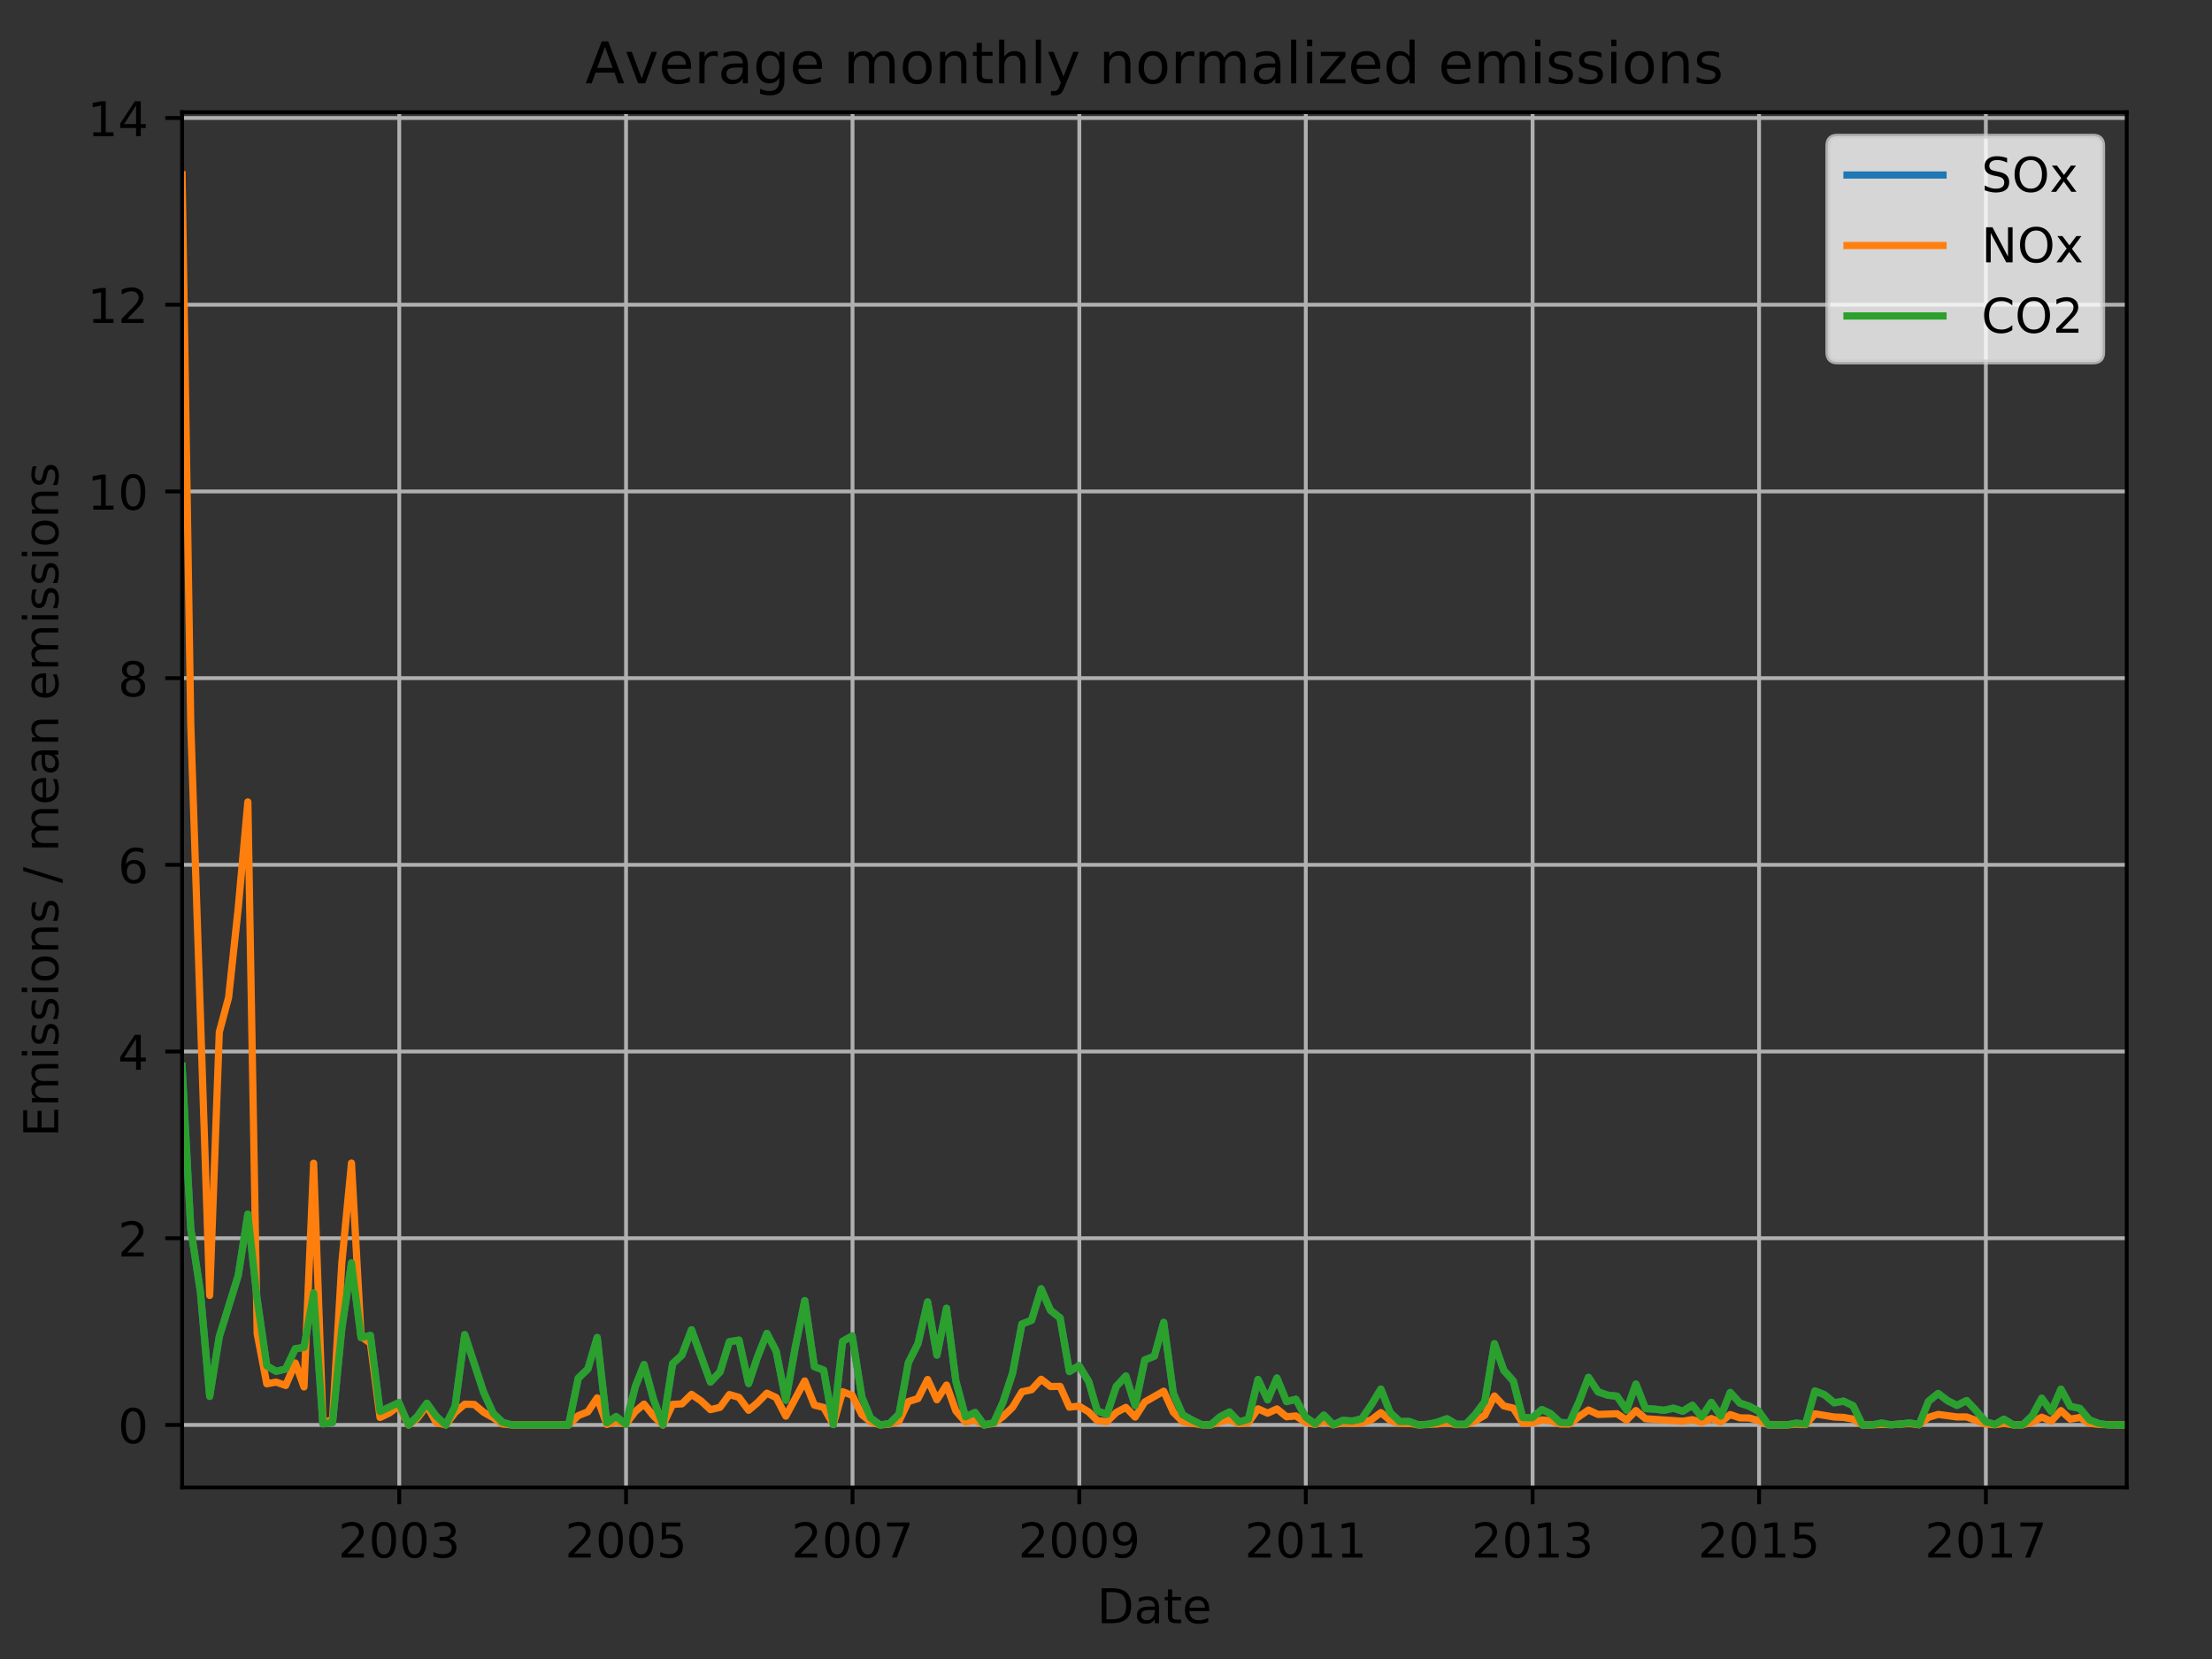 <?xml version="1.0" encoding="utf-8" standalone="no"?>
<!DOCTYPE svg PUBLIC "-//W3C//DTD SVG 1.1//EN"
  "http://www.w3.org/Graphics/SVG/1.1/DTD/svg11.dtd">
<!-- Created with matplotlib (http://matplotlib.org/) -->
<svg height="345.6pt" version="1.1" viewBox="0 0 460.8 345.6" width="460.8pt" xmlns="http://www.w3.org/2000/svg" xmlns:xlink="http://www.w3.org/1999/xlink">
 <rect x="0" y="0" width="460.8" height="345.6" fill="#333333" stroke="none"/>
 <defs>
  <style type="text/css">
*{stroke-linecap:butt;stroke-linejoin:round;}
  </style>
 </defs>
 <g id="figure_1">
  <g id="patch_1">
   <path d="M 0 345.6 
L 460.8 345.6 
L 460.8 0 
L 0 0 
z
" style="fill:none;"/>
  </g>
  <g id="axes_1">
   <g id="patch_2">
    <path d="M 37.93 309.863 
L 443.035 309.863 
L 443.035 23.365 
L 37.93 23.365 
z
" style="fill:none;"/>
   </g>
   <g id="matplotlib.axis_1">
    <g id="xtick_1">
     <g id="line2d_1">
      <path clip-path="url(#p480d06f6c9)" d="M 83.172 309.863 
L 83.172 23.365 
" style="fill:none;stroke:#b0b0b0;stroke-linecap:square;stroke-width:0.8;"/>
     </g>
     <g id="line2d_2">
      <defs>
       <path d="M 0 0 
L 0 3.5 
" id="mdde64489eb" style="stroke:#000000;stroke-width:0.8;"/>
      </defs>
      <g>
       <use style="stroke:#000000;stroke-width:0.8;" x="83.172" xlink:href="#mdde64489eb" y="309.863"/>
      </g>
     </g>
     <g id="text_1">
      <!-- 2003 -->
      <defs>
       <path d="M 19.188 8.297 
L 53.609 8.297 
L 53.609 0 
L 7.328 0 
L 7.328 8.297 
Q 12.938 14.109 22.625 23.891 
Q 32.328 33.688 34.812 36.531 
Q 39.547 41.844 41.422 45.531 
Q 43.312 49.219 43.312 52.781 
Q 43.312 58.594 39.234 62.25 
Q 35.156 65.922 28.609 65.922 
Q 23.969 65.922 18.812 64.312 
Q 13.672 62.703 7.812 59.422 
L 7.812 69.391 
Q 13.766 71.781 18.938 73 
Q 24.125 74.219 28.422 74.219 
Q 39.75 74.219 46.484 68.547 
Q 53.219 62.891 53.219 53.422 
Q 53.219 48.922 51.531 44.891 
Q 49.859 40.875 45.406 35.406 
Q 44.188 33.984 37.641 27.219 
Q 31.109 20.453 19.188 8.297 
z
" id="DejaVuSans-32"/>
       <path d="M 31.781 66.406 
Q 24.172 66.406 20.328 58.906 
Q 16.5 51.422 16.5 36.375 
Q 16.5 21.391 20.328 13.891 
Q 24.172 6.391 31.781 6.391 
Q 39.453 6.391 43.281 13.891 
Q 47.125 21.391 47.125 36.375 
Q 47.125 51.422 43.281 58.906 
Q 39.453 66.406 31.781 66.406 
z
M 31.781 74.219 
Q 44.047 74.219 50.516 64.516 
Q 56.984 54.828 56.984 36.375 
Q 56.984 17.969 50.516 8.266 
Q 44.047 -1.422 31.781 -1.422 
Q 19.531 -1.422 13.062 8.266 
Q 6.594 17.969 6.594 36.375 
Q 6.594 54.828 13.062 64.516 
Q 19.531 74.219 31.781 74.219 
z
" id="DejaVuSans-30"/>
       <path d="M 40.578 39.312 
Q 47.656 37.797 51.625 33 
Q 55.609 28.219 55.609 21.188 
Q 55.609 10.406 48.188 4.484 
Q 40.766 -1.422 27.094 -1.422 
Q 22.516 -1.422 17.656 -0.516 
Q 12.797 0.391 7.625 2.203 
L 7.625 11.719 
Q 11.719 9.328 16.594 8.109 
Q 21.484 6.891 26.812 6.891 
Q 36.078 6.891 40.938 10.547 
Q 45.797 14.203 45.797 21.188 
Q 45.797 27.641 41.281 31.266 
Q 36.766 34.906 28.719 34.906 
L 20.219 34.906 
L 20.219 43.016 
L 29.109 43.016 
Q 36.375 43.016 40.234 45.922 
Q 44.094 48.828 44.094 54.297 
Q 44.094 59.906 40.109 62.906 
Q 36.141 65.922 28.719 65.922 
Q 24.656 65.922 20.016 65.031 
Q 15.375 64.156 9.812 62.312 
L 9.812 71.094 
Q 15.438 72.656 20.344 73.438 
Q 25.25 74.219 29.594 74.219 
Q 40.828 74.219 47.359 69.109 
Q 53.906 64.016 53.906 55.328 
Q 53.906 49.266 50.438 45.094 
Q 46.969 40.922 40.578 39.312 
z
" id="DejaVuSans-33"/>
      </defs>
      <g transform="translate(70.447 324.462)scale(0.1 -0.1)">
       <use xlink:href="#DejaVuSans-32"/>
       <use x="63.623" xlink:href="#DejaVuSans-30"/>
       <use x="127.246" xlink:href="#DejaVuSans-30"/>
       <use x="190.869" xlink:href="#DejaVuSans-33"/>
      </g>
     </g>
    </g>
    <g id="xtick_2">
     <g id="line2d_3">
      <path clip-path="url(#p480d06f6c9)" d="M 130.417 309.863 
L 130.417 23.365 
" style="fill:none;stroke:#b0b0b0;stroke-linecap:square;stroke-width:0.8;"/>
     </g>
     <g id="line2d_4">
      <g>
       <use style="stroke:#000000;stroke-width:0.8;" x="130.417" xlink:href="#mdde64489eb" y="309.863"/>
      </g>
     </g>
     <g id="text_2">
      <!-- 2005 -->
      <defs>
       <path d="M 10.797 72.906 
L 49.516 72.906 
L 49.516 64.594 
L 19.828 64.594 
L 19.828 46.734 
Q 21.969 47.469 24.109 47.828 
Q 26.266 48.188 28.422 48.188 
Q 40.625 48.188 47.75 41.5 
Q 54.891 34.812 54.891 23.391 
Q 54.891 11.625 47.562 5.094 
Q 40.234 -1.422 26.906 -1.422 
Q 22.312 -1.422 17.547 -0.641 
Q 12.797 0.141 7.719 1.703 
L 7.719 11.625 
Q 12.109 9.234 16.797 8.062 
Q 21.484 6.891 26.703 6.891 
Q 35.156 6.891 40.078 11.328 
Q 45.016 15.766 45.016 23.391 
Q 45.016 31 40.078 35.438 
Q 35.156 39.891 26.703 39.891 
Q 22.75 39.891 18.812 39.016 
Q 14.891 38.141 10.797 36.281 
z
" id="DejaVuSans-35"/>
      </defs>
      <g transform="translate(117.692 324.462)scale(0.1 -0.1)">
       <use xlink:href="#DejaVuSans-32"/>
       <use x="63.623" xlink:href="#DejaVuSans-30"/>
       <use x="127.246" xlink:href="#DejaVuSans-30"/>
       <use x="190.869" xlink:href="#DejaVuSans-35"/>
      </g>
     </g>
    </g>
    <g id="xtick_3">
     <g id="line2d_5">
      <path clip-path="url(#p480d06f6c9)" d="M 177.597 309.863 
L 177.597 23.365 
" style="fill:none;stroke:#b0b0b0;stroke-linecap:square;stroke-width:0.8;"/>
     </g>
     <g id="line2d_6">
      <g>
       <use style="stroke:#000000;stroke-width:0.8;" x="177.597" xlink:href="#mdde64489eb" y="309.863"/>
      </g>
     </g>
     <g id="text_3">
      <!-- 2007 -->
      <defs>
       <path d="M 8.203 72.906 
L 55.078 72.906 
L 55.078 68.703 
L 28.609 0 
L 18.312 0 
L 43.219 64.594 
L 8.203 64.594 
z
" id="DejaVuSans-37"/>
      </defs>
      <g transform="translate(164.872 324.462)scale(0.1 -0.1)">
       <use xlink:href="#DejaVuSans-32"/>
       <use x="63.623" xlink:href="#DejaVuSans-30"/>
       <use x="127.246" xlink:href="#DejaVuSans-30"/>
       <use x="190.869" xlink:href="#DejaVuSans-37"/>
      </g>
     </g>
    </g>
    <g id="xtick_4">
     <g id="line2d_7">
      <path clip-path="url(#p480d06f6c9)" d="M 224.842 309.863 
L 224.842 23.365 
" style="fill:none;stroke:#b0b0b0;stroke-linecap:square;stroke-width:0.8;"/>
     </g>
     <g id="line2d_8">
      <g>
       <use style="stroke:#000000;stroke-width:0.8;" x="224.842" xlink:href="#mdde64489eb" y="309.863"/>
      </g>
     </g>
     <g id="text_4">
      <!-- 2009 -->
      <defs>
       <path d="M 10.984 1.516 
L 10.984 10.5 
Q 14.703 8.734 18.5 7.812 
Q 22.312 6.891 25.984 6.891 
Q 35.75 6.891 40.891 13.453 
Q 46.047 20.016 46.781 33.406 
Q 43.953 29.203 39.594 26.953 
Q 35.25 24.703 29.984 24.703 
Q 19.047 24.703 12.672 31.312 
Q 6.297 37.938 6.297 49.422 
Q 6.297 60.641 12.938 67.422 
Q 19.578 74.219 30.609 74.219 
Q 43.266 74.219 49.922 64.516 
Q 56.594 54.828 56.594 36.375 
Q 56.594 19.141 48.406 8.859 
Q 40.234 -1.422 26.422 -1.422 
Q 22.703 -1.422 18.891 -0.688 
Q 15.094 0.047 10.984 1.516 
z
M 30.609 32.422 
Q 37.25 32.422 41.125 36.953 
Q 45.016 41.5 45.016 49.422 
Q 45.016 57.281 41.125 61.844 
Q 37.25 66.406 30.609 66.406 
Q 23.969 66.406 20.094 61.844 
Q 16.219 57.281 16.219 49.422 
Q 16.219 41.5 20.094 36.953 
Q 23.969 32.422 30.609 32.422 
z
" id="DejaVuSans-39"/>
      </defs>
      <g transform="translate(212.117 324.462)scale(0.1 -0.1)">
       <use xlink:href="#DejaVuSans-32"/>
       <use x="63.623" xlink:href="#DejaVuSans-30"/>
       <use x="127.246" xlink:href="#DejaVuSans-30"/>
       <use x="190.869" xlink:href="#DejaVuSans-39"/>
      </g>
     </g>
    </g>
    <g id="xtick_5">
     <g id="line2d_9">
      <path clip-path="url(#p480d06f6c9)" d="M 272.022 309.863 
L 272.022 23.365 
" style="fill:none;stroke:#b0b0b0;stroke-linecap:square;stroke-width:0.8;"/>
     </g>
     <g id="line2d_10">
      <g>
       <use style="stroke:#000000;stroke-width:0.8;" x="272.022" xlink:href="#mdde64489eb" y="309.863"/>
      </g>
     </g>
     <g id="text_5">
      <!-- 2011 -->
      <defs>
       <path d="M 12.406 8.297 
L 28.516 8.297 
L 28.516 63.922 
L 10.984 60.406 
L 10.984 69.391 
L 28.422 72.906 
L 38.281 72.906 
L 38.281 8.297 
L 54.391 8.297 
L 54.391 0 
L 12.406 0 
z
" id="DejaVuSans-31"/>
      </defs>
      <g transform="translate(259.297 324.462)scale(0.1 -0.1)">
       <use xlink:href="#DejaVuSans-32"/>
       <use x="63.623" xlink:href="#DejaVuSans-30"/>
       <use x="127.246" xlink:href="#DejaVuSans-31"/>
       <use x="190.869" xlink:href="#DejaVuSans-31"/>
      </g>
     </g>
    </g>
    <g id="xtick_6">
     <g id="line2d_11">
      <path clip-path="url(#p480d06f6c9)" d="M 319.267 309.863 
L 319.267 23.365 
" style="fill:none;stroke:#b0b0b0;stroke-linecap:square;stroke-width:0.8;"/>
     </g>
     <g id="line2d_12">
      <g>
       <use style="stroke:#000000;stroke-width:0.8;" x="319.267" xlink:href="#mdde64489eb" y="309.863"/>
      </g>
     </g>
     <g id="text_6">
      <!-- 2013 -->
      <g transform="translate(306.542 324.462)scale(0.1 -0.1)">
       <use xlink:href="#DejaVuSans-32"/>
       <use x="63.623" xlink:href="#DejaVuSans-30"/>
       <use x="127.246" xlink:href="#DejaVuSans-31"/>
       <use x="190.869" xlink:href="#DejaVuSans-33"/>
      </g>
     </g>
    </g>
    <g id="xtick_7">
     <g id="line2d_13">
      <path clip-path="url(#p480d06f6c9)" d="M 366.447 309.863 
L 366.447 23.365 
" style="fill:none;stroke:#b0b0b0;stroke-linecap:square;stroke-width:0.8;"/>
     </g>
     <g id="line2d_14">
      <g>
       <use style="stroke:#000000;stroke-width:0.8;" x="366.447" xlink:href="#mdde64489eb" y="309.863"/>
      </g>
     </g>
     <g id="text_7">
      <!-- 2015 -->
      <g transform="translate(353.722 324.462)scale(0.1 -0.1)">
       <use xlink:href="#DejaVuSans-32"/>
       <use x="63.623" xlink:href="#DejaVuSans-30"/>
       <use x="127.246" xlink:href="#DejaVuSans-31"/>
       <use x="190.869" xlink:href="#DejaVuSans-35"/>
      </g>
     </g>
    </g>
    <g id="xtick_8">
     <g id="line2d_15">
      <path clip-path="url(#p480d06f6c9)" d="M 413.692 309.863 
L 413.692 23.365 
" style="fill:none;stroke:#b0b0b0;stroke-linecap:square;stroke-width:0.8;"/>
     </g>
     <g id="line2d_16">
      <g>
       <use style="stroke:#000000;stroke-width:0.8;" x="413.692" xlink:href="#mdde64489eb" y="309.863"/>
      </g>
     </g>
     <g id="text_8">
      <!-- 2017 -->
      <g transform="translate(400.967 324.462)scale(0.1 -0.1)">
       <use xlink:href="#DejaVuSans-32"/>
       <use x="63.623" xlink:href="#DejaVuSans-30"/>
       <use x="127.246" xlink:href="#DejaVuSans-31"/>
       <use x="190.869" xlink:href="#DejaVuSans-37"/>
      </g>
     </g>
    </g>
    <g id="text_9">
     <!-- Date -->
     <defs>
      <path d="M 19.672 64.797 
L 19.672 8.109 
L 31.594 8.109 
Q 46.688 8.109 53.688 14.938 
Q 60.688 21.781 60.688 36.531 
Q 60.688 51.172 53.688 57.984 
Q 46.688 64.797 31.594 64.797 
z
M 9.812 72.906 
L 30.078 72.906 
Q 51.266 72.906 61.172 64.094 
Q 71.094 55.281 71.094 36.531 
Q 71.094 17.672 61.125 8.828 
Q 51.172 0 30.078 0 
L 9.812 0 
z
" id="DejaVuSans-44"/>
      <path d="M 34.281 27.484 
Q 23.391 27.484 19.188 25 
Q 14.984 22.516 14.984 16.5 
Q 14.984 11.719 18.141 8.906 
Q 21.297 6.109 26.703 6.109 
Q 34.188 6.109 38.703 11.406 
Q 43.219 16.703 43.219 25.484 
L 43.219 27.484 
z
M 52.203 31.203 
L 52.203 0 
L 43.219 0 
L 43.219 8.297 
Q 40.141 3.328 35.547 0.953 
Q 30.953 -1.422 24.312 -1.422 
Q 15.922 -1.422 10.953 3.297 
Q 6 8.016 6 15.922 
Q 6 25.141 12.172 29.828 
Q 18.359 34.516 30.609 34.516 
L 43.219 34.516 
L 43.219 35.406 
Q 43.219 41.609 39.141 45 
Q 35.062 48.391 27.688 48.391 
Q 23 48.391 18.547 47.266 
Q 14.109 46.141 10.016 43.891 
L 10.016 52.203 
Q 14.938 54.109 19.578 55.047 
Q 24.219 56 28.609 56 
Q 40.484 56 46.344 49.844 
Q 52.203 43.703 52.203 31.203 
z
" id="DejaVuSans-61"/>
      <path d="M 18.312 70.219 
L 18.312 54.688 
L 36.812 54.688 
L 36.812 47.703 
L 18.312 47.703 
L 18.312 18.016 
Q 18.312 11.328 20.141 9.422 
Q 21.969 7.516 27.594 7.516 
L 36.812 7.516 
L 36.812 0 
L 27.594 0 
Q 17.188 0 13.234 3.875 
Q 9.281 7.766 9.281 18.016 
L 9.281 47.703 
L 2.688 47.703 
L 2.688 54.688 
L 9.281 54.688 
L 9.281 70.219 
z
" id="DejaVuSans-74"/>
      <path d="M 56.203 29.594 
L 56.203 25.203 
L 14.891 25.203 
Q 15.484 15.922 20.484 11.062 
Q 25.484 6.203 34.422 6.203 
Q 39.594 6.203 44.453 7.469 
Q 49.312 8.734 54.109 11.281 
L 54.109 2.781 
Q 49.266 0.734 44.188 -0.344 
Q 39.109 -1.422 33.891 -1.422 
Q 20.797 -1.422 13.156 6.188 
Q 5.516 13.812 5.516 26.812 
Q 5.516 40.234 12.766 48.109 
Q 20.016 56 32.328 56 
Q 43.359 56 49.781 48.891 
Q 56.203 41.797 56.203 29.594 
z
M 47.219 32.234 
Q 47.125 39.594 43.094 43.984 
Q 39.062 48.391 32.422 48.391 
Q 24.906 48.391 20.391 44.141 
Q 15.875 39.891 15.188 32.172 
z
" id="DejaVuSans-65"/>
     </defs>
     <g transform="translate(228.532 338.14)scale(0.1 -0.1)">
      <use xlink:href="#DejaVuSans-44"/>
      <use x="77.002" xlink:href="#DejaVuSans-61"/>
      <use x="138.281" xlink:href="#DejaVuSans-74"/>
      <use x="177.49" xlink:href="#DejaVuSans-65"/>
     </g>
    </g>
   </g>
   <g id="matplotlib.axis_2">
    <g id="ytick_1">
     <g id="line2d_17">
      <path clip-path="url(#p480d06f6c9)" d="M 37.93 296.841 
L 443.035 296.841 
" style="fill:none;stroke:#b0b0b0;stroke-linecap:square;stroke-width:0.8;"/>
     </g>
     <g id="line2d_18">
      <defs>
       <path d="M 0 0 
L -3.5 0 
" id="mdf35f84d14" style="stroke:#000000;stroke-width:0.8;"/>
      </defs>
      <g>
       <use style="stroke:#000000;stroke-width:0.8;" x="37.93" xlink:href="#mdf35f84d14" y="296.841"/>
      </g>
     </g>
     <g id="text_10">
      <!-- 0 -->
      <g transform="translate(24.568 300.64)scale(0.1 -0.1)">
       <use xlink:href="#DejaVuSans-30"/>
      </g>
     </g>
    </g>
    <g id="ytick_2">
     <g id="line2d_19">
      <path clip-path="url(#p480d06f6c9)" d="M 37.93 257.947 
L 443.035 257.947 
" style="fill:none;stroke:#b0b0b0;stroke-linecap:square;stroke-width:0.8;"/>
     </g>
     <g id="line2d_20">
      <g>
       <use style="stroke:#000000;stroke-width:0.8;" x="37.93" xlink:href="#mdf35f84d14" y="257.947"/>
      </g>
     </g>
     <g id="text_11">
      <!-- 2 -->
      <g transform="translate(24.568 261.747)scale(0.1 -0.1)">
       <use xlink:href="#DejaVuSans-32"/>
      </g>
     </g>
    </g>
    <g id="ytick_3">
     <g id="line2d_21">
      <path clip-path="url(#p480d06f6c9)" d="M 37.93 219.054 
L 443.035 219.054 
" style="fill:none;stroke:#b0b0b0;stroke-linecap:square;stroke-width:0.8;"/>
     </g>
     <g id="line2d_22">
      <g>
       <use style="stroke:#000000;stroke-width:0.8;" x="37.93" xlink:href="#mdf35f84d14" y="219.054"/>
      </g>
     </g>
     <g id="text_12">
      <!-- 4 -->
      <defs>
       <path d="M 37.797 64.312 
L 12.891 25.391 
L 37.797 25.391 
z
M 35.203 72.906 
L 47.609 72.906 
L 47.609 25.391 
L 58.016 25.391 
L 58.016 17.188 
L 47.609 17.188 
L 47.609 0 
L 37.797 0 
L 37.797 17.188 
L 4.891 17.188 
L 4.891 26.703 
z
" id="DejaVuSans-34"/>
      </defs>
      <g transform="translate(24.568 222.853)scale(0.1 -0.1)">
       <use xlink:href="#DejaVuSans-34"/>
      </g>
     </g>
    </g>
    <g id="ytick_4">
     <g id="line2d_23">
      <path clip-path="url(#p480d06f6c9)" d="M 37.93 180.16 
L 443.035 180.16 
" style="fill:none;stroke:#b0b0b0;stroke-linecap:square;stroke-width:0.8;"/>
     </g>
     <g id="line2d_24">
      <g>
       <use style="stroke:#000000;stroke-width:0.8;" x="37.93" xlink:href="#mdf35f84d14" y="180.16"/>
      </g>
     </g>
     <g id="text_13">
      <!-- 6 -->
      <defs>
       <path d="M 33.016 40.375 
Q 26.375 40.375 22.484 35.828 
Q 18.609 31.297 18.609 23.391 
Q 18.609 15.531 22.484 10.953 
Q 26.375 6.391 33.016 6.391 
Q 39.656 6.391 43.531 10.953 
Q 47.406 15.531 47.406 23.391 
Q 47.406 31.297 43.531 35.828 
Q 39.656 40.375 33.016 40.375 
z
M 52.594 71.297 
L 52.594 62.312 
Q 48.875 64.062 45.094 64.984 
Q 41.312 65.922 37.594 65.922 
Q 27.828 65.922 22.672 59.328 
Q 17.531 52.734 16.797 39.406 
Q 19.672 43.656 24.016 45.922 
Q 28.375 48.188 33.594 48.188 
Q 44.578 48.188 50.953 41.516 
Q 57.328 34.859 57.328 23.391 
Q 57.328 12.156 50.688 5.359 
Q 44.047 -1.422 33.016 -1.422 
Q 20.359 -1.422 13.672 8.266 
Q 6.984 17.969 6.984 36.375 
Q 6.984 53.656 15.188 63.938 
Q 23.391 74.219 37.203 74.219 
Q 40.922 74.219 44.703 73.484 
Q 48.484 72.75 52.594 71.297 
z
" id="DejaVuSans-36"/>
      </defs>
      <g transform="translate(24.568 183.96)scale(0.1 -0.1)">
       <use xlink:href="#DejaVuSans-36"/>
      </g>
     </g>
    </g>
    <g id="ytick_5">
     <g id="line2d_25">
      <path clip-path="url(#p480d06f6c9)" d="M 37.93 141.267 
L 443.035 141.267 
" style="fill:none;stroke:#b0b0b0;stroke-linecap:square;stroke-width:0.8;"/>
     </g>
     <g id="line2d_26">
      <g>
       <use style="stroke:#000000;stroke-width:0.8;" x="37.93" xlink:href="#mdf35f84d14" y="141.267"/>
      </g>
     </g>
     <g id="text_14">
      <!-- 8 -->
      <defs>
       <path d="M 31.781 34.625 
Q 24.75 34.625 20.719 30.859 
Q 16.703 27.094 16.703 20.516 
Q 16.703 13.922 20.719 10.156 
Q 24.75 6.391 31.781 6.391 
Q 38.812 6.391 42.859 10.172 
Q 46.922 13.969 46.922 20.516 
Q 46.922 27.094 42.891 30.859 
Q 38.875 34.625 31.781 34.625 
z
M 21.922 38.812 
Q 15.578 40.375 12.031 44.719 
Q 8.5 49.078 8.5 55.328 
Q 8.5 64.062 14.719 69.141 
Q 20.953 74.219 31.781 74.219 
Q 42.672 74.219 48.875 69.141 
Q 55.078 64.062 55.078 55.328 
Q 55.078 49.078 51.531 44.719 
Q 48 40.375 41.703 38.812 
Q 48.828 37.156 52.797 32.312 
Q 56.781 27.484 56.781 20.516 
Q 56.781 9.906 50.312 4.234 
Q 43.844 -1.422 31.781 -1.422 
Q 19.734 -1.422 13.25 4.234 
Q 6.781 9.906 6.781 20.516 
Q 6.781 27.484 10.781 32.312 
Q 14.797 37.156 21.922 38.812 
z
M 18.312 54.391 
Q 18.312 48.734 21.844 45.562 
Q 25.391 42.391 31.781 42.391 
Q 38.141 42.391 41.719 45.562 
Q 45.312 48.734 45.312 54.391 
Q 45.312 60.062 41.719 63.234 
Q 38.141 66.406 31.781 66.406 
Q 25.391 66.406 21.844 63.234 
Q 18.312 60.062 18.312 54.391 
z
" id="DejaVuSans-38"/>
      </defs>
      <g transform="translate(24.568 145.066)scale(0.1 -0.1)">
       <use xlink:href="#DejaVuSans-38"/>
      </g>
     </g>
    </g>
    <g id="ytick_6">
     <g id="line2d_27">
      <path clip-path="url(#p480d06f6c9)" d="M 37.93 102.373 
L 443.035 102.373 
" style="fill:none;stroke:#b0b0b0;stroke-linecap:square;stroke-width:0.8;"/>
     </g>
     <g id="line2d_28">
      <g>
       <use style="stroke:#000000;stroke-width:0.8;" x="37.93" xlink:href="#mdf35f84d14" y="102.373"/>
      </g>
     </g>
     <g id="text_15">
      <!-- 10 -->
      <g transform="translate(18.205 106.173)scale(0.1 -0.1)">
       <use xlink:href="#DejaVuSans-31"/>
       <use x="63.623" xlink:href="#DejaVuSans-30"/>
      </g>
     </g>
    </g>
    <g id="ytick_7">
     <g id="line2d_29">
      <path clip-path="url(#p480d06f6c9)" d="M 37.93 63.48 
L 443.035 63.48 
" style="fill:none;stroke:#b0b0b0;stroke-linecap:square;stroke-width:0.8;"/>
     </g>
     <g id="line2d_30">
      <g>
       <use style="stroke:#000000;stroke-width:0.8;" x="37.93" xlink:href="#mdf35f84d14" y="63.48"/>
      </g>
     </g>
     <g id="text_16">
      <!-- 12 -->
      <g transform="translate(18.205 67.279)scale(0.1 -0.1)">
       <use xlink:href="#DejaVuSans-31"/>
       <use x="63.623" xlink:href="#DejaVuSans-32"/>
      </g>
     </g>
    </g>
    <g id="ytick_8">
     <g id="line2d_31">
      <path clip-path="url(#p480d06f6c9)" d="M 37.93 24.586 
L 443.035 24.586 
" style="fill:none;stroke:#b0b0b0;stroke-linecap:square;stroke-width:0.8;"/>
     </g>
     <g id="line2d_32">
      <g>
       <use style="stroke:#000000;stroke-width:0.8;" x="37.93" xlink:href="#mdf35f84d14" y="24.586"/>
      </g>
     </g>
     <g id="text_17">
      <!-- 14 -->
      <g transform="translate(18.205 28.386)scale(0.1 -0.1)">
       <use xlink:href="#DejaVuSans-31"/>
       <use x="63.623" xlink:href="#DejaVuSans-34"/>
      </g>
     </g>
    </g>
    <g id="text_18">
     <!-- Emissions / mean emissions -->
     <defs>
      <path d="M 9.812 72.906 
L 55.906 72.906 
L 55.906 64.594 
L 19.672 64.594 
L 19.672 43.016 
L 54.391 43.016 
L 54.391 34.719 
L 19.672 34.719 
L 19.672 8.297 
L 56.781 8.297 
L 56.781 0 
L 9.812 0 
z
" id="DejaVuSans-45"/>
      <path d="M 52 44.188 
Q 55.375 50.25 60.062 53.125 
Q 64.75 56 71.094 56 
Q 79.641 56 84.281 50.016 
Q 88.922 44.047 88.922 33.016 
L 88.922 0 
L 79.891 0 
L 79.891 32.719 
Q 79.891 40.578 77.094 44.375 
Q 74.312 48.188 68.609 48.188 
Q 61.625 48.188 57.562 43.547 
Q 53.516 38.922 53.516 30.906 
L 53.516 0 
L 44.484 0 
L 44.484 32.719 
Q 44.484 40.625 41.703 44.406 
Q 38.922 48.188 33.109 48.188 
Q 26.219 48.188 22.156 43.531 
Q 18.109 38.875 18.109 30.906 
L 18.109 0 
L 9.078 0 
L 9.078 54.688 
L 18.109 54.688 
L 18.109 46.188 
Q 21.188 51.219 25.484 53.609 
Q 29.781 56 35.688 56 
Q 41.656 56 45.828 52.969 
Q 50 49.953 52 44.188 
z
" id="DejaVuSans-6d"/>
      <path d="M 9.422 54.688 
L 18.406 54.688 
L 18.406 0 
L 9.422 0 
z
M 9.422 75.984 
L 18.406 75.984 
L 18.406 64.594 
L 9.422 64.594 
z
" id="DejaVuSans-69"/>
      <path d="M 44.281 53.078 
L 44.281 44.578 
Q 40.484 46.531 36.375 47.5 
Q 32.281 48.484 27.875 48.484 
Q 21.188 48.484 17.844 46.438 
Q 14.5 44.391 14.5 40.281 
Q 14.5 37.156 16.891 35.375 
Q 19.281 33.594 26.516 31.984 
L 29.594 31.297 
Q 39.156 29.25 43.188 25.516 
Q 47.219 21.781 47.219 15.094 
Q 47.219 7.469 41.188 3.016 
Q 35.156 -1.422 24.609 -1.422 
Q 20.219 -1.422 15.453 -0.562 
Q 10.688 0.297 5.422 2 
L 5.422 11.281 
Q 10.406 8.688 15.234 7.391 
Q 20.062 6.109 24.812 6.109 
Q 31.156 6.109 34.562 8.281 
Q 37.984 10.453 37.984 14.406 
Q 37.984 18.062 35.516 20.016 
Q 33.062 21.969 24.703 23.781 
L 21.578 24.516 
Q 13.234 26.266 9.516 29.906 
Q 5.812 33.547 5.812 39.891 
Q 5.812 47.609 11.281 51.797 
Q 16.75 56 26.812 56 
Q 31.781 56 36.172 55.266 
Q 40.578 54.547 44.281 53.078 
z
" id="DejaVuSans-73"/>
      <path d="M 30.609 48.391 
Q 23.391 48.391 19.188 42.75 
Q 14.984 37.109 14.984 27.297 
Q 14.984 17.484 19.156 11.844 
Q 23.344 6.203 30.609 6.203 
Q 37.797 6.203 41.984 11.859 
Q 46.188 17.531 46.188 27.297 
Q 46.188 37.016 41.984 42.703 
Q 37.797 48.391 30.609 48.391 
z
M 30.609 56 
Q 42.328 56 49.016 48.375 
Q 55.719 40.766 55.719 27.297 
Q 55.719 13.875 49.016 6.219 
Q 42.328 -1.422 30.609 -1.422 
Q 18.844 -1.422 12.172 6.219 
Q 5.516 13.875 5.516 27.297 
Q 5.516 40.766 12.172 48.375 
Q 18.844 56 30.609 56 
z
" id="DejaVuSans-6f"/>
      <path d="M 54.891 33.016 
L 54.891 0 
L 45.906 0 
L 45.906 32.719 
Q 45.906 40.484 42.875 44.328 
Q 39.844 48.188 33.797 48.188 
Q 26.516 48.188 22.312 43.547 
Q 18.109 38.922 18.109 30.906 
L 18.109 0 
L 9.078 0 
L 9.078 54.688 
L 18.109 54.688 
L 18.109 46.188 
Q 21.344 51.125 25.703 53.562 
Q 30.078 56 35.797 56 
Q 45.219 56 50.047 50.172 
Q 54.891 44.344 54.891 33.016 
z
" id="DejaVuSans-6e"/>
      <path id="DejaVuSans-20"/>
      <path d="M 25.391 72.906 
L 33.688 72.906 
L 8.297 -9.281 
L 0 -9.281 
z
" id="DejaVuSans-2f"/>
     </defs>
     <g transform="translate(12.126 236.863)rotate(-90)scale(0.1 -0.1)">
      <use xlink:href="#DejaVuSans-45"/>
      <use x="63.184" xlink:href="#DejaVuSans-6d"/>
      <use x="160.596" xlink:href="#DejaVuSans-69"/>
      <use x="188.379" xlink:href="#DejaVuSans-73"/>
      <use x="240.479" xlink:href="#DejaVuSans-73"/>
      <use x="292.578" xlink:href="#DejaVuSans-69"/>
      <use x="320.361" xlink:href="#DejaVuSans-6f"/>
      <use x="381.543" xlink:href="#DejaVuSans-6e"/>
      <use x="444.922" xlink:href="#DejaVuSans-73"/>
      <use x="497.021" xlink:href="#DejaVuSans-20"/>
      <use x="528.809" xlink:href="#DejaVuSans-2f"/>
      <use x="562.5" xlink:href="#DejaVuSans-20"/>
      <use x="594.287" xlink:href="#DejaVuSans-6d"/>
      <use x="691.699" xlink:href="#DejaVuSans-65"/>
      <use x="753.223" xlink:href="#DejaVuSans-61"/>
      <use x="814.502" xlink:href="#DejaVuSans-6e"/>
      <use x="877.881" xlink:href="#DejaVuSans-20"/>
      <use x="909.668" xlink:href="#DejaVuSans-65"/>
      <use x="971.191" xlink:href="#DejaVuSans-6d"/>
      <use x="1068.604" xlink:href="#DejaVuSans-69"/>
      <use x="1096.387" xlink:href="#DejaVuSans-73"/>
      <use x="1148.486" xlink:href="#DejaVuSans-73"/>
      <use x="1200.586" xlink:href="#DejaVuSans-69"/>
      <use x="1228.369" xlink:href="#DejaVuSans-6f"/>
      <use x="1289.551" xlink:href="#DejaVuSans-6e"/>
      <use x="1352.93" xlink:href="#DejaVuSans-73"/>
     </g>
    </g>
   </g>
   <g id="line2d_33">
    <path clip-path="url(#p480d06f6c9)" d="M 37.93 222.112 
L 39.74 255.981 
L 41.743 269.085 
L 43.682 290.892 
L 45.686 278.411 
L 49.628 265.701 
L 51.632 252.936 
L 53.571 270.669 
L 55.574 284.533 
L 57.513 285.672 
L 59.517 285.182 
L 61.52 280.953 
L 63.33 280.707 
L 65.334 269.362 
L 67.273 296.631 
L 69.276 296.323 
L 71.215 276.682 
L 73.219 263.089 
L 75.222 278.645 
L 77.161 278.189 
L 79.165 294.048 
L 83.107 292.206 
L 85.111 296.841 
L 86.92 295.083 
L 88.924 292.33 
L 90.863 295.029 
L 92.866 296.841 
L 94.805 292.967 
L 96.809 278.022 
L 100.751 290.04 
L 102.755 294.451 
L 104.694 296.294 
L 106.697 296.841 
L 118.46 296.841 
L 120.463 287.097 
L 122.467 285.172 
L 124.406 278.631 
L 126.41 296.404 
L 128.348 295.081 
L 130.352 296.709 
L 132.356 288.83 
L 134.165 284.265 
L 136.169 291.623 
L 138.108 296.841 
L 140.111 284.094 
L 142.05 282.297 
L 144.054 277.022 
L 147.996 287.915 
L 150 285.788 
L 151.939 279.504 
L 153.942 279.171 
L 155.946 288.219 
L 157.755 282.822 
L 159.759 277.771 
L 161.698 281.496 
L 163.701 291.686 
L 165.64 280.817 
L 167.644 270.938 
L 169.647 284.701 
L 171.586 285.427 
L 173.59 296.761 
L 175.529 279.426 
L 177.532 278.301 
L 179.536 291.007 
L 181.345 295.382 
L 183.349 296.841 
L 185.288 296.562 
L 187.292 294.571 
L 189.23 283.877 
L 191.234 279.903 
L 193.238 271.212 
L 195.176 282.295 
L 197.18 272.538 
L 199.119 287.68 
L 201.122 295.163 
L 203.126 294.242 
L 205 296.841 
L 207.004 296.403 
L 208.943 292.11 
L 210.946 286.016 
L 212.885 275.817 
L 214.889 275.043 
L 216.892 268.482 
L 218.831 272.958 
L 220.835 274.544 
L 222.774 285.721 
L 224.777 284.489 
L 226.781 287.782 
L 228.59 293.926 
L 230.594 294.655 
L 232.533 288.836 
L 234.536 286.643 
L 236.475 292.797 
L 238.479 283.309 
L 240.482 282.504 
L 242.421 275.478 
L 244.425 290.257 
L 246.364 294.736 
L 248.367 295.844 
L 250.371 296.807 
L 252.181 296.841 
L 254.184 295.127 
L 256.123 294.143 
L 258.127 296.238 
L 260.066 295.653 
L 262.069 287.375 
L 264.073 291.611 
L 266.012 287.066 
L 268.015 291.975 
L 269.954 291.489 
L 271.958 295.195 
L 273.961 296.634 
L 275.771 294.791 
L 277.774 296.803 
L 279.713 295.888 
L 281.717 296.029 
L 283.656 295.58 
L 285.659 292.665 
L 287.663 289.365 
L 289.602 294.281 
L 291.605 296.149 
L 293.544 296.114 
L 295.548 296.841 
L 297.551 296.691 
L 299.426 296.272 
L 301.429 295.556 
L 303.368 296.693 
L 305.372 296.687 
L 307.31 294.669 
L 309.314 291.973 
L 311.318 279.918 
L 313.257 285.433 
L 315.26 287.715 
L 317.199 295.305 
L 319.203 295.35 
L 321.206 293.634 
L 323.016 294.49 
L 325.019 296.345 
L 326.958 296.404 
L 328.962 291.994 
L 330.901 286.924 
L 332.904 289.939 
L 334.908 290.639 
L 336.847 290.849 
L 338.85 293.757 
L 340.789 288.332 
L 342.793 293.432 
L 344.796 293.559 
L 346.606 293.794 
L 348.609 293.353 
L 350.548 293.982 
L 352.552 292.739 
L 354.491 295.176 
L 356.494 292.138 
L 358.498 295.008 
L 360.437 290.076 
L 362.44 292.287 
L 364.379 292.932 
L 366.383 294.009 
L 368.386 296.841 
L 372.2 296.841 
L 374.139 296.472 
L 376.142 296.67 
L 378.081 289.764 
L 380.085 290.549 
L 382.088 292.224 
L 384.027 291.885 
L 386.031 292.834 
L 387.969 296.841 
L 389.973 296.841 
L 391.977 296.448 
L 393.851 296.809 
L 395.854 296.672 
L 397.793 296.413 
L 399.797 296.783 
L 401.736 291.931 
L 403.739 290.283 
L 405.743 291.801 
L 407.682 292.771 
L 409.685 291.765 
L 411.624 293.813 
L 413.628 296.188 
L 415.631 296.732 
L 417.441 295.642 
L 419.445 296.839 
L 421.383 296.811 
L 423.387 294.903 
L 425.326 291.284 
L 427.329 294.059 
L 429.333 289.385 
L 431.272 292.968 
L 433.275 293.408 
L 435.214 295.76 
L 437.218 296.536 
L 439.221 296.841 
L 443.035 296.841 
L 443.035 296.841 
" style="fill:none;stroke:#1f77b4;stroke-linecap:square;stroke-width:1.5;"/>
   </g>
   <g id="line2d_34">
    <path clip-path="url(#p480d06f6c9)" d="M 37.93 36.388 
L 39.74 150.963 
L 43.682 269.862 
L 45.686 214.999 
L 47.625 207.772 
L 49.628 189.172 
L 51.632 167.048 
L 53.571 277.809 
L 55.574 288.275 
L 57.513 287.919 
L 59.517 288.619 
L 61.52 283.932 
L 63.33 288.927 
L 65.334 242.314 
L 67.273 296.34 
L 69.276 295.733 
L 71.215 263.01 
L 73.219 242.28 
L 75.222 278.427 
L 77.161 279.815 
L 79.165 295.289 
L 81.103 294.36 
L 83.107 292.887 
L 85.111 296.841 
L 86.92 295.48 
L 88.924 292.853 
L 90.863 296.322 
L 92.866 296.841 
L 94.805 294.246 
L 96.809 292.51 
L 98.812 292.575 
L 100.751 294.201 
L 102.755 295.34 
L 104.694 296.649 
L 106.697 296.841 
L 118.46 296.841 
L 120.463 294.903 
L 122.467 294.098 
L 124.406 291.196 
L 126.41 296.738 
L 128.348 296.145 
L 130.352 296.681 
L 132.356 294.028 
L 134.165 292.499 
L 136.169 294.992 
L 138.108 296.841 
L 140.111 292.555 
L 142.05 292.451 
L 144.054 290.473 
L 146.057 291.844 
L 147.996 293.654 
L 150 293.175 
L 151.939 290.509 
L 153.942 291.099 
L 155.946 293.791 
L 157.755 292.253 
L 159.759 290.222 
L 161.698 291.136 
L 163.701 295.008 
L 167.644 287.677 
L 169.647 292.716 
L 171.586 293.197 
L 173.59 296.738 
L 175.529 289.915 
L 177.532 290.682 
L 179.536 294.699 
L 181.345 296.16 
L 183.349 296.841 
L 185.288 296.678 
L 187.292 296.04 
L 189.23 291.966 
L 191.234 291.35 
L 193.238 287.37 
L 195.176 291.599 
L 197.18 288.53 
L 199.119 293.911 
L 201.122 296.22 
L 203.126 295.817 
L 205 296.841 
L 207.004 296.518 
L 208.943 295.097 
L 210.946 293.149 
L 212.885 289.931 
L 214.889 289.509 
L 216.892 287.321 
L 218.831 288.838 
L 220.835 288.801 
L 222.774 293.143 
L 224.777 292.913 
L 226.781 294.115 
L 228.59 295.936 
L 230.594 296.16 
L 232.533 294.247 
L 234.536 293.184 
L 236.475 295.204 
L 238.479 292.058 
L 242.421 289.806 
L 244.425 294.194 
L 246.364 296.14 
L 250.371 296.824 
L 252.181 296.841 
L 254.184 296.153 
L 256.123 295.723 
L 258.127 296.581 
L 260.066 296.334 
L 262.069 293.476 
L 264.073 294.392 
L 266.012 293.502 
L 268.015 295.141 
L 269.954 294.966 
L 271.958 296.31 
L 273.961 296.738 
L 275.771 296.011 
L 277.774 296.821 
L 279.713 296.388 
L 281.717 296.522 
L 283.656 296.401 
L 285.659 295.779 
L 287.663 294.275 
L 289.602 295.895 
L 291.605 296.553 
L 293.544 296.498 
L 295.548 296.841 
L 299.426 296.645 
L 301.429 296.357 
L 303.368 296.773 
L 305.372 296.761 
L 307.31 296.006 
L 309.314 294.814 
L 311.318 290.804 
L 313.257 292.869 
L 315.26 293.343 
L 317.199 296.457 
L 319.203 296.403 
L 321.206 295.783 
L 323.016 295.951 
L 325.019 296.645 
L 326.958 296.652 
L 328.962 295.071 
L 330.901 293.726 
L 332.904 294.657 
L 336.847 294.503 
L 338.85 295.84 
L 340.789 293.845 
L 342.793 295.549 
L 350.548 296.066 
L 352.552 295.732 
L 354.491 296.287 
L 356.494 295.514 
L 358.498 296.215 
L 360.437 294.685 
L 362.44 295.367 
L 364.379 295.39 
L 366.383 295.939 
L 368.386 296.841 
L 372.2 296.841 
L 374.139 296.693 
L 376.142 296.771 
L 378.081 294.524 
L 382.088 295.187 
L 384.027 295.266 
L 386.031 295.62 
L 387.969 296.841 
L 389.973 296.841 
L 391.977 296.723 
L 393.851 296.789 
L 397.793 296.563 
L 399.797 296.804 
L 401.736 295.26 
L 403.739 294.646 
L 407.682 295.176 
L 409.685 295.173 
L 413.628 296.636 
L 415.631 296.806 
L 417.441 296.505 
L 419.445 296.838 
L 421.383 296.818 
L 423.387 296.26 
L 425.326 295.222 
L 427.329 296.046 
L 429.333 293.853 
L 431.272 295.632 
L 433.275 295.287 
L 435.214 296.482 
L 437.218 296.732 
L 441.031 296.841 
L 443.035 296.841 
L 443.035 296.841 
" style="fill:none;stroke:#ff7f0e;stroke-linecap:square;stroke-width:1.5;"/>
   </g>
   <g id="line2d_35">
    <path clip-path="url(#p480d06f6c9)" d="M 37.93 222.111 
L 39.74 255.98 
L 41.743 269.085 
L 43.682 290.891 
L 45.686 278.41 
L 49.628 265.7 
L 51.632 252.935 
L 53.571 270.669 
L 55.574 284.532 
L 57.513 285.671 
L 59.517 285.182 
L 61.52 280.953 
L 63.33 280.707 
L 65.334 269.361 
L 67.273 296.631 
L 69.276 296.323 
L 71.215 276.681 
L 73.219 263.088 
L 75.222 278.645 
L 77.161 278.189 
L 79.165 294.048 
L 83.107 292.206 
L 85.111 296.841 
L 86.92 295.083 
L 88.924 292.33 
L 90.863 295.029 
L 92.866 296.841 
L 94.805 292.967 
L 96.809 278.022 
L 100.751 290.039 
L 102.755 294.451 
L 104.694 296.294 
L 106.697 296.841 
L 118.46 296.841 
L 120.463 287.097 
L 122.467 285.172 
L 124.406 278.63 
L 126.41 296.404 
L 128.348 295.081 
L 130.352 296.709 
L 132.356 288.83 
L 134.165 284.265 
L 136.169 291.623 
L 138.108 296.841 
L 140.111 284.094 
L 142.05 282.297 
L 144.054 277.022 
L 147.996 287.914 
L 150 285.788 
L 151.939 279.504 
L 153.942 279.17 
L 155.946 288.218 
L 157.755 282.822 
L 159.759 277.77 
L 161.698 281.495 
L 163.701 291.686 
L 165.64 280.817 
L 167.644 270.939 
L 169.647 284.701 
L 171.586 285.426 
L 173.59 296.761 
L 175.529 279.426 
L 177.532 278.301 
L 179.536 291.008 
L 181.345 295.382 
L 183.349 296.841 
L 185.288 296.562 
L 187.292 294.571 
L 189.23 283.877 
L 191.234 279.903 
L 193.238 271.211 
L 195.176 282.294 
L 197.18 272.538 
L 199.119 287.679 
L 201.122 295.163 
L 203.126 294.242 
L 205 296.841 
L 207.004 296.402 
L 208.943 292.11 
L 210.946 286.015 
L 212.885 275.817 
L 214.889 275.042 
L 216.892 268.481 
L 218.831 272.957 
L 220.835 274.543 
L 222.774 285.72 
L 224.777 284.488 
L 226.781 287.783 
L 228.59 293.926 
L 230.594 294.655 
L 232.533 288.837 
L 234.536 286.644 
L 236.475 292.798 
L 238.479 283.309 
L 240.482 282.505 
L 242.421 275.479 
L 244.425 290.257 
L 246.364 294.736 
L 248.367 295.844 
L 250.371 296.807 
L 252.181 296.841 
L 254.184 295.127 
L 256.123 294.143 
L 258.127 296.238 
L 260.066 295.654 
L 262.069 287.375 
L 264.073 291.611 
L 266.012 287.067 
L 268.015 291.975 
L 269.954 291.489 
L 271.958 295.195 
L 273.961 296.634 
L 275.771 294.791 
L 277.774 296.803 
L 279.713 295.888 
L 281.717 296.029 
L 283.656 295.58 
L 285.659 292.666 
L 287.663 289.366 
L 289.602 294.281 
L 291.605 296.149 
L 293.544 296.114 
L 295.548 296.841 
L 297.551 296.691 
L 299.426 296.272 
L 301.429 295.556 
L 303.368 296.692 
L 305.372 296.687 
L 307.31 294.669 
L 309.314 291.973 
L 311.318 279.918 
L 313.257 285.434 
L 315.26 287.715 
L 317.199 295.305 
L 319.203 295.35 
L 321.206 293.634 
L 323.016 294.49 
L 325.019 296.345 
L 326.958 296.405 
L 328.962 291.994 
L 330.901 286.925 
L 332.904 289.939 
L 334.908 290.64 
L 336.847 290.85 
L 338.85 293.757 
L 340.789 288.333 
L 342.793 293.433 
L 344.796 293.56 
L 346.606 293.794 
L 348.609 293.354 
L 350.548 293.982 
L 352.552 292.739 
L 354.491 295.176 
L 356.494 292.138 
L 358.498 295.009 
L 360.437 290.077 
L 362.44 292.288 
L 364.379 292.933 
L 366.383 294.01 
L 368.386 296.841 
L 372.2 296.841 
L 374.139 296.472 
L 376.142 296.67 
L 378.081 289.765 
L 380.085 290.549 
L 382.088 292.225 
L 384.027 291.886 
L 386.031 292.834 
L 387.969 296.841 
L 389.973 296.841 
L 391.977 296.448 
L 393.851 296.809 
L 395.854 296.672 
L 397.793 296.413 
L 399.797 296.783 
L 401.736 291.931 
L 403.739 290.283 
L 405.743 291.801 
L 407.682 292.772 
L 409.685 291.765 
L 411.624 293.813 
L 413.628 296.188 
L 415.631 296.731 
L 417.441 295.642 
L 419.445 296.839 
L 421.383 296.811 
L 423.387 294.903 
L 425.326 291.284 
L 427.329 294.059 
L 429.333 289.385 
L 431.272 292.969 
L 433.275 293.408 
L 435.214 295.76 
L 437.218 296.536 
L 439.221 296.841 
L 443.035 296.841 
L 443.035 296.841 
" style="fill:none;stroke:#2ca02c;stroke-linecap:square;stroke-width:1.5;"/>
   </g>
   <g id="patch_3">
    <path d="M 37.93 309.863 
L 37.93 23.365 
" style="fill:none;stroke:#000000;stroke-linecap:square;stroke-linejoin:miter;stroke-width:0.8;"/>
   </g>
   <g id="patch_4">
    <path d="M 443.035 309.863 
L 443.035 23.365 
" style="fill:none;stroke:#000000;stroke-linecap:square;stroke-linejoin:miter;stroke-width:0.8;"/>
   </g>
   <g id="patch_5">
    <path d="M 37.93 309.863 
L 443.035 309.863 
" style="fill:none;stroke:#000000;stroke-linecap:square;stroke-linejoin:miter;stroke-width:0.8;"/>
   </g>
   <g id="patch_6">
    <path d="M 37.93 23.365 
L 443.035 23.365 
" style="fill:none;stroke:#000000;stroke-linecap:square;stroke-linejoin:miter;stroke-width:0.8;"/>
   </g>
   <g id="text_19">
    <!-- Average monthly normalized emissions -->
    <defs>
     <path d="M 34.188 63.188 
L 20.797 26.906 
L 47.609 26.906 
z
M 28.609 72.906 
L 39.797 72.906 
L 67.578 0 
L 57.328 0 
L 50.688 18.703 
L 17.828 18.703 
L 11.188 0 
L 0.781 0 
z
" id="DejaVuSans-41"/>
     <path d="M 2.984 54.688 
L 12.5 54.688 
L 29.594 8.797 
L 46.688 54.688 
L 56.203 54.688 
L 35.688 0 
L 23.484 0 
z
" id="DejaVuSans-76"/>
     <path d="M 41.109 46.297 
Q 39.594 47.172 37.812 47.578 
Q 36.031 48 33.891 48 
Q 26.266 48 22.188 43.047 
Q 18.109 38.094 18.109 28.812 
L 18.109 0 
L 9.078 0 
L 9.078 54.688 
L 18.109 54.688 
L 18.109 46.188 
Q 20.953 51.172 25.484 53.578 
Q 30.031 56 36.531 56 
Q 37.453 56 38.578 55.875 
Q 39.703 55.766 41.062 55.516 
z
" id="DejaVuSans-72"/>
     <path d="M 45.406 27.984 
Q 45.406 37.75 41.375 43.109 
Q 37.359 48.484 30.078 48.484 
Q 22.859 48.484 18.828 43.109 
Q 14.797 37.75 14.797 27.984 
Q 14.797 18.266 18.828 12.891 
Q 22.859 7.516 30.078 7.516 
Q 37.359 7.516 41.375 12.891 
Q 45.406 18.266 45.406 27.984 
z
M 54.391 6.781 
Q 54.391 -7.172 48.188 -13.984 
Q 42 -20.797 29.203 -20.797 
Q 24.469 -20.797 20.266 -20.094 
Q 16.062 -19.391 12.109 -17.922 
L 12.109 -9.188 
Q 16.062 -11.328 19.922 -12.344 
Q 23.781 -13.375 27.781 -13.375 
Q 36.625 -13.375 41.016 -8.766 
Q 45.406 -4.156 45.406 5.172 
L 45.406 9.625 
Q 42.625 4.781 38.281 2.391 
Q 33.938 0 27.875 0 
Q 17.828 0 11.672 7.656 
Q 5.516 15.328 5.516 27.984 
Q 5.516 40.672 11.672 48.328 
Q 17.828 56 27.875 56 
Q 33.938 56 38.281 53.609 
Q 42.625 51.219 45.406 46.391 
L 45.406 54.688 
L 54.391 54.688 
z
" id="DejaVuSans-67"/>
     <path d="M 54.891 33.016 
L 54.891 0 
L 45.906 0 
L 45.906 32.719 
Q 45.906 40.484 42.875 44.328 
Q 39.844 48.188 33.797 48.188 
Q 26.516 48.188 22.312 43.547 
Q 18.109 38.922 18.109 30.906 
L 18.109 0 
L 9.078 0 
L 9.078 75.984 
L 18.109 75.984 
L 18.109 46.188 
Q 21.344 51.125 25.703 53.562 
Q 30.078 56 35.797 56 
Q 45.219 56 50.047 50.172 
Q 54.891 44.344 54.891 33.016 
z
" id="DejaVuSans-68"/>
     <path d="M 9.422 75.984 
L 18.406 75.984 
L 18.406 0 
L 9.422 0 
z
" id="DejaVuSans-6c"/>
     <path d="M 32.172 -5.078 
Q 28.375 -14.844 24.75 -17.812 
Q 21.141 -20.797 15.094 -20.797 
L 7.906 -20.797 
L 7.906 -13.281 
L 13.188 -13.281 
Q 16.891 -13.281 18.938 -11.516 
Q 21 -9.766 23.484 -3.219 
L 25.094 0.875 
L 2.984 54.688 
L 12.5 54.688 
L 29.594 11.922 
L 46.688 54.688 
L 56.203 54.688 
z
" id="DejaVuSans-79"/>
     <path d="M 5.516 54.688 
L 48.188 54.688 
L 48.188 46.484 
L 14.406 7.172 
L 48.188 7.172 
L 48.188 0 
L 4.297 0 
L 4.297 8.203 
L 38.094 47.516 
L 5.516 47.516 
z
" id="DejaVuSans-7a"/>
     <path d="M 45.406 46.391 
L 45.406 75.984 
L 54.391 75.984 
L 54.391 0 
L 45.406 0 
L 45.406 8.203 
Q 42.578 3.328 38.25 0.953 
Q 33.938 -1.422 27.875 -1.422 
Q 17.969 -1.422 11.734 6.484 
Q 5.516 14.406 5.516 27.297 
Q 5.516 40.188 11.734 48.094 
Q 17.969 56 27.875 56 
Q 33.938 56 38.25 53.625 
Q 42.578 51.266 45.406 46.391 
z
M 14.797 27.297 
Q 14.797 17.391 18.875 11.75 
Q 22.953 6.109 30.078 6.109 
Q 37.203 6.109 41.297 11.75 
Q 45.406 17.391 45.406 27.297 
Q 45.406 37.203 41.297 42.844 
Q 37.203 48.484 30.078 48.484 
Q 22.953 48.484 18.875 42.844 
Q 14.797 37.203 14.797 27.297 
z
" id="DejaVuSans-64"/>
    </defs>
    <g transform="translate(121.919 17.365)scale(0.12 -0.12)">
     <use xlink:href="#DejaVuSans-41"/>
     <use x="68.33" xlink:href="#DejaVuSans-76"/>
     <use x="127.51" xlink:href="#DejaVuSans-65"/>
     <use x="189.033" xlink:href="#DejaVuSans-72"/>
     <use x="230.146" xlink:href="#DejaVuSans-61"/>
     <use x="291.426" xlink:href="#DejaVuSans-67"/>
     <use x="354.902" xlink:href="#DejaVuSans-65"/>
     <use x="416.426" xlink:href="#DejaVuSans-20"/>
     <use x="448.213" xlink:href="#DejaVuSans-6d"/>
     <use x="545.625" xlink:href="#DejaVuSans-6f"/>
     <use x="606.807" xlink:href="#DejaVuSans-6e"/>
     <use x="670.186" xlink:href="#DejaVuSans-74"/>
     <use x="709.395" xlink:href="#DejaVuSans-68"/>
     <use x="772.773" xlink:href="#DejaVuSans-6c"/>
     <use x="800.557" xlink:href="#DejaVuSans-79"/>
     <use x="859.736" xlink:href="#DejaVuSans-20"/>
     <use x="891.523" xlink:href="#DejaVuSans-6e"/>
     <use x="954.902" xlink:href="#DejaVuSans-6f"/>
     <use x="1016.084" xlink:href="#DejaVuSans-72"/>
     <use x="1057.182" xlink:href="#DejaVuSans-6d"/>
     <use x="1154.594" xlink:href="#DejaVuSans-61"/>
     <use x="1215.873" xlink:href="#DejaVuSans-6c"/>
     <use x="1243.656" xlink:href="#DejaVuSans-69"/>
     <use x="1271.439" xlink:href="#DejaVuSans-7a"/>
     <use x="1323.93" xlink:href="#DejaVuSans-65"/>
     <use x="1385.453" xlink:href="#DejaVuSans-64"/>
     <use x="1448.93" xlink:href="#DejaVuSans-20"/>
     <use x="1480.717" xlink:href="#DejaVuSans-65"/>
     <use x="1542.24" xlink:href="#DejaVuSans-6d"/>
     <use x="1639.652" xlink:href="#DejaVuSans-69"/>
     <use x="1667.436" xlink:href="#DejaVuSans-73"/>
     <use x="1719.535" xlink:href="#DejaVuSans-73"/>
     <use x="1771.635" xlink:href="#DejaVuSans-69"/>
     <use x="1799.418" xlink:href="#DejaVuSans-6f"/>
     <use x="1860.6" xlink:href="#DejaVuSans-6e"/>
     <use x="1923.979" xlink:href="#DejaVuSans-73"/>
    </g>
   </g>
   <g id="legend_1">
    <g id="patch_7">
     <path d="M 382.763 75.399 
L 436.035 75.399 
Q 438.035 75.399 438.035 73.399 
L 438.035 30.365 
Q 438.035 28.365 436.035 28.365 
L 382.763 28.365 
Q 380.763 28.365 380.763 30.365 
L 380.763 73.399 
Q 380.763 75.399 382.763 75.399 
z
" style="fill:#ffffff;opacity:0.8;stroke:#cccccc;stroke-linejoin:miter;"/>
    </g>
    <g id="line2d_36">
     <path d="M 384.763 36.463 
L 404.763 36.463 
" style="fill:none;stroke:#1f77b4;stroke-linecap:square;stroke-width:1.5;"/>
    </g>
    <g id="line2d_37"/>
    <g id="text_20">
     <!-- SOx -->
     <defs>
      <path d="M 53.516 70.516 
L 53.516 60.891 
Q 47.906 63.578 42.922 64.891 
Q 37.938 66.219 33.297 66.219 
Q 25.25 66.219 20.875 63.094 
Q 16.5 59.969 16.5 54.203 
Q 16.5 49.359 19.406 46.891 
Q 22.312 44.438 30.422 42.922 
L 36.375 41.703 
Q 47.406 39.594 52.656 34.297 
Q 57.906 29 57.906 20.125 
Q 57.906 9.516 50.797 4.047 
Q 43.703 -1.422 29.984 -1.422 
Q 24.812 -1.422 18.969 -0.25 
Q 13.141 0.922 6.891 3.219 
L 6.891 13.375 
Q 12.891 10.016 18.656 8.297 
Q 24.422 6.594 29.984 6.594 
Q 38.422 6.594 43.016 9.906 
Q 47.609 13.234 47.609 19.391 
Q 47.609 24.75 44.312 27.781 
Q 41.016 30.812 33.5 32.328 
L 27.484 33.5 
Q 16.453 35.688 11.516 40.375 
Q 6.594 45.062 6.594 53.422 
Q 6.594 63.094 13.406 68.656 
Q 20.219 74.219 32.172 74.219 
Q 37.312 74.219 42.625 73.281 
Q 47.953 72.359 53.516 70.516 
z
" id="DejaVuSans-53"/>
      <path d="M 39.406 66.219 
Q 28.656 66.219 22.328 58.203 
Q 16.016 50.203 16.016 36.375 
Q 16.016 22.609 22.328 14.594 
Q 28.656 6.594 39.406 6.594 
Q 50.141 6.594 56.422 14.594 
Q 62.703 22.609 62.703 36.375 
Q 62.703 50.203 56.422 58.203 
Q 50.141 66.219 39.406 66.219 
z
M 39.406 74.219 
Q 54.734 74.219 63.906 63.938 
Q 73.094 53.656 73.094 36.375 
Q 73.094 19.141 63.906 8.859 
Q 54.734 -1.422 39.406 -1.422 
Q 24.031 -1.422 14.812 8.828 
Q 5.609 19.094 5.609 36.375 
Q 5.609 53.656 14.812 63.938 
Q 24.031 74.219 39.406 74.219 
z
" id="DejaVuSans-4f"/>
      <path d="M 54.891 54.688 
L 35.109 28.078 
L 55.906 0 
L 45.312 0 
L 29.391 21.484 
L 13.484 0 
L 2.875 0 
L 24.125 28.609 
L 4.688 54.688 
L 15.281 54.688 
L 29.781 35.203 
L 44.281 54.688 
z
" id="DejaVuSans-78"/>
     </defs>
     <g transform="translate(412.763 39.963)scale(0.1 -0.1)">
      <use xlink:href="#DejaVuSans-53"/>
      <use x="63.477" xlink:href="#DejaVuSans-4f"/>
      <use x="142.188" xlink:href="#DejaVuSans-78"/>
     </g>
    </g>
    <g id="line2d_38">
     <path d="M 384.763 51.142 
L 404.763 51.142 
" style="fill:none;stroke:#ff7f0e;stroke-linecap:square;stroke-width:1.5;"/>
    </g>
    <g id="line2d_39"/>
    <g id="text_21">
     <!-- NOx -->
     <defs>
      <path d="M 9.812 72.906 
L 23.094 72.906 
L 55.422 11.922 
L 55.422 72.906 
L 64.984 72.906 
L 64.984 0 
L 51.703 0 
L 19.391 60.984 
L 19.391 0 
L 9.812 0 
z
" id="DejaVuSans-4e"/>
     </defs>
     <g transform="translate(412.763 54.642)scale(0.1 -0.1)">
      <use xlink:href="#DejaVuSans-4e"/>
      <use x="74.805" xlink:href="#DejaVuSans-4f"/>
      <use x="153.516" xlink:href="#DejaVuSans-78"/>
     </g>
    </g>
    <g id="line2d_40">
     <path d="M 384.763 65.82 
L 404.763 65.82 
" style="fill:none;stroke:#2ca02c;stroke-linecap:square;stroke-width:1.5;"/>
    </g>
    <g id="line2d_41"/>
    <g id="text_22">
     <!-- CO2 -->
     <defs>
      <path d="M 64.406 67.281 
L 64.406 56.891 
Q 59.422 61.531 53.781 63.812 
Q 48.141 66.109 41.797 66.109 
Q 29.297 66.109 22.656 58.469 
Q 16.016 50.828 16.016 36.375 
Q 16.016 21.969 22.656 14.328 
Q 29.297 6.688 41.797 6.688 
Q 48.141 6.688 53.781 8.984 
Q 59.422 11.281 64.406 15.922 
L 64.406 5.609 
Q 59.234 2.094 53.438 0.328 
Q 47.656 -1.422 41.219 -1.422 
Q 24.656 -1.422 15.125 8.703 
Q 5.609 18.844 5.609 36.375 
Q 5.609 53.953 15.125 64.078 
Q 24.656 74.219 41.219 74.219 
Q 47.75 74.219 53.531 72.484 
Q 59.328 70.75 64.406 67.281 
z
" id="DejaVuSans-43"/>
     </defs>
     <g transform="translate(412.763 69.32)scale(0.1 -0.1)">
      <use xlink:href="#DejaVuSans-43"/>
      <use x="69.824" xlink:href="#DejaVuSans-4f"/>
      <use x="148.535" xlink:href="#DejaVuSans-32"/>
     </g>
    </g>
   </g>
  </g>
 </g>
 <defs>
  <clipPath id="p480d06f6c9">
   <rect height="286.498" width="405.104" x="37.93" y="23.365"/>
  </clipPath>
 </defs>
</svg>
